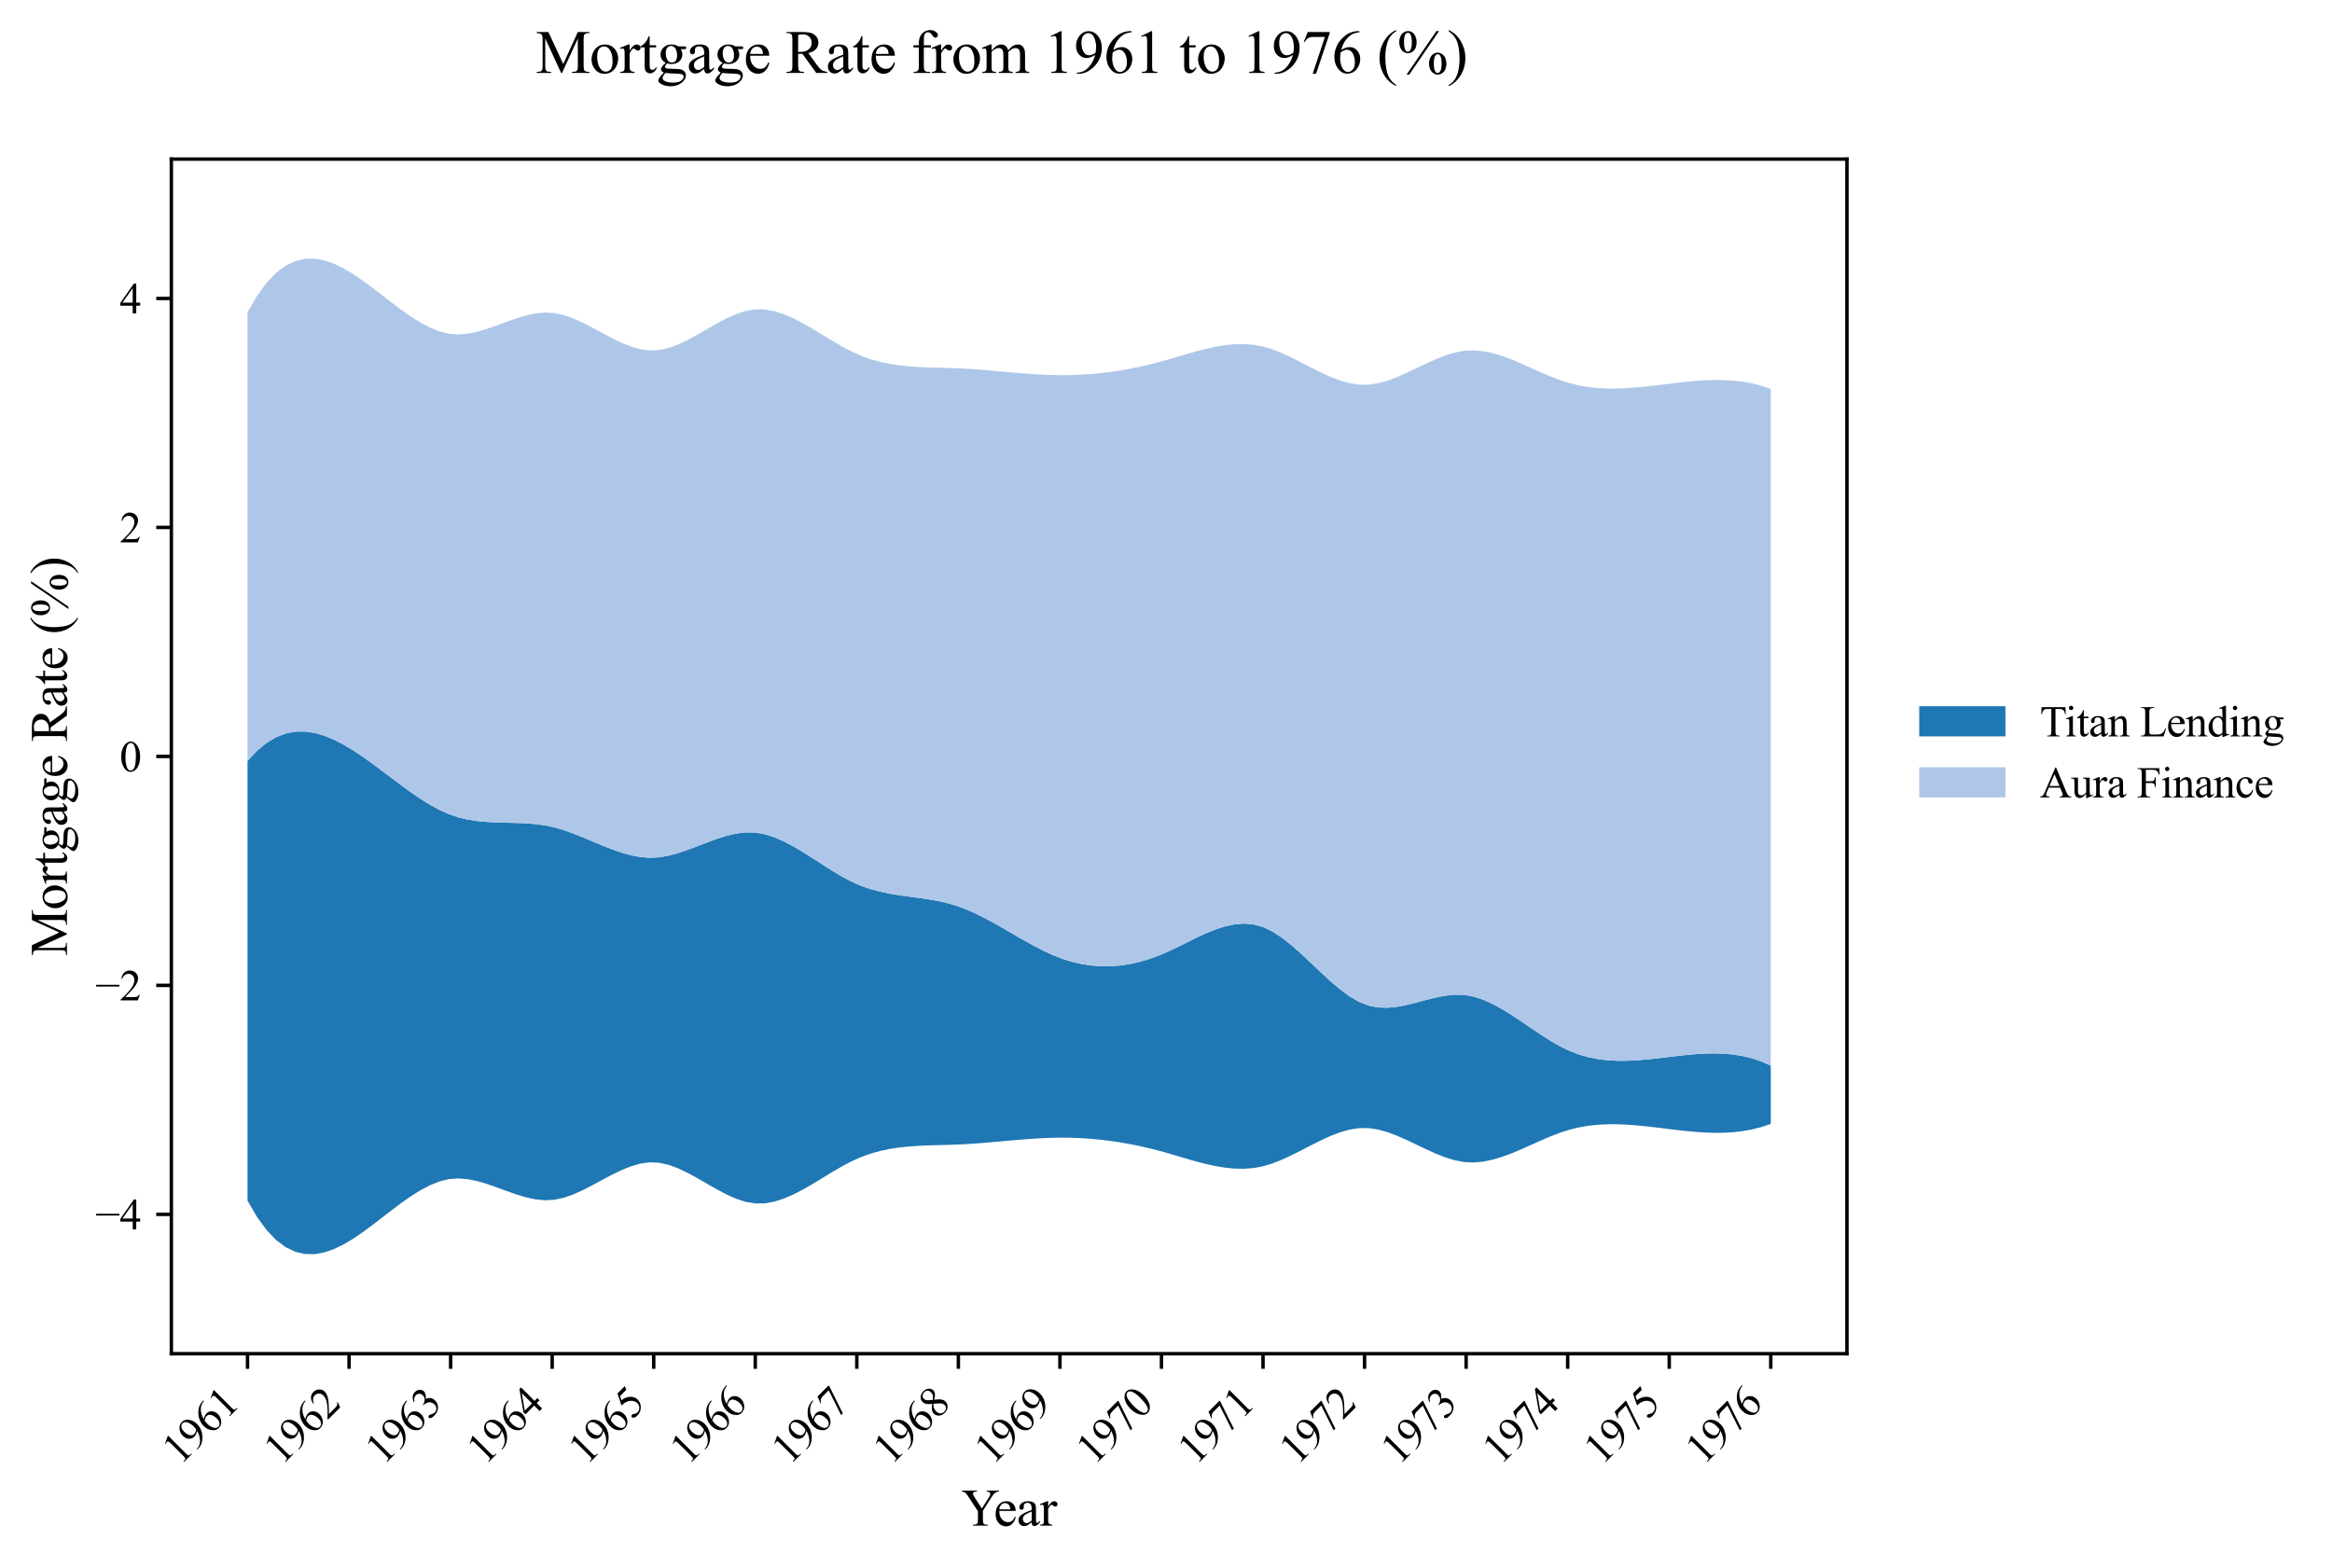 <?xml version="1.0" encoding="utf-8" standalone="no"?>
<!DOCTYPE svg PUBLIC "-//W3C//DTD SVG 1.1//EN"
  "http://www.w3.org/Graphics/SVG/1.1/DTD/svg11.dtd">
<svg xmlns:xlink="http://www.w3.org/1999/xlink" width="541.115pt" height="363.785pt" viewBox="0 0 541.115 363.785" xmlns="http://www.w3.org/2000/svg" version="1.1">
 <defs>
  <style type="text/css">*{stroke-linejoin: round; stroke-linecap: butt}</style>
 </defs>
 <g id="figure_1">
  <g id="patch_1">
   <path d="M 0 363.785 
L 541.115 363.785 
L 541.115 0 
L 0 0 
z
" style="fill: #ffffff"/>
  </g>
  <g id="axes_1">
   <g id="patch_2">
    <path d="M 39.761 314.121 
L 428.561 314.121 
L 428.561 36.921 
L 39.761 36.921 
z
" style="fill: #ffffff"/>
   </g>
   <g id="PolyCollection_1">
    <path d="M 57.434 176.584 
L 57.434 278.598 
L 59.657 282.413 
L 61.88 285.45 
L 64.103 287.768 
L 66.326 289.425 
L 68.549 290.48 
L 70.772 290.993 
L 72.995 291.021 
L 75.218 290.625 
L 77.441 289.863 
L 79.664 288.793 
L 81.886 287.476 
L 84.109 285.969 
L 86.332 284.332 
L 88.555 282.624 
L 90.778 280.903 
L 93.001 279.229 
L 95.224 277.66 
L 97.447 276.255 
L 99.67 275.073 
L 101.893 274.174 
L 104.116 273.616 
L 106.339 273.446 
L 108.562 273.627 
L 110.785 274.082 
L 113.008 274.734 
L 115.231 275.508 
L 117.454 276.326 
L 119.677 277.113 
L 121.9 277.791 
L 124.123 278.285 
L 126.346 278.518 
L 128.569 278.414 
L 130.792 277.94 
L 133.015 277.164 
L 135.238 276.166 
L 137.461 275.026 
L 139.684 273.824 
L 141.907 272.642 
L 144.13 271.559 
L 146.353 270.655 
L 148.576 270.011 
L 150.799 269.707 
L 153.022 269.817 
L 155.245 270.328 
L 157.468 271.159 
L 159.691 272.224 
L 161.914 273.442 
L 164.137 274.728 
L 166.36 275.999 
L 168.583 277.171 
L 170.806 278.161 
L 173.029 278.886 
L 175.252 279.262 
L 177.475 279.23 
L 179.698 278.825 
L 181.921 278.111 
L 184.144 277.146 
L 186.367 275.993 
L 188.59 274.712 
L 190.813 273.365 
L 193.036 272.011 
L 195.259 270.712 
L 197.482 269.53 
L 199.705 268.523 
L 201.928 267.717 
L 204.151 267.091 
L 206.374 266.619 
L 208.597 266.278 
L 210.82 266.042 
L 213.043 265.888 
L 215.266 265.791 
L 217.489 265.727 
L 219.712 265.671 
L 221.935 265.599 
L 224.158 265.489 
L 226.38 265.342 
L 228.603 265.167 
L 230.826 264.974 
L 233.049 264.775 
L 235.272 264.578 
L 237.495 264.393 
L 239.718 264.232 
L 241.941 264.103 
L 244.164 264.017 
L 246.387 263.985 
L 248.61 264.012 
L 250.833 264.1 
L 253.056 264.248 
L 255.279 264.456 
L 257.502 264.723 
L 259.725 265.049 
L 261.948 265.434 
L 264.171 265.876 
L 266.394 266.377 
L 268.617 266.935 
L 270.84 267.549 
L 273.063 268.201 
L 275.286 268.86 
L 277.509 269.494 
L 279.732 270.073 
L 281.955 270.565 
L 284.178 270.938 
L 286.401 271.163 
L 288.624 271.207 
L 290.847 271.039 
L 293.07 270.628 
L 295.293 269.958 
L 297.516 269.076 
L 299.739 268.044 
L 301.962 266.922 
L 304.185 265.773 
L 306.408 264.658 
L 308.631 263.64 
L 310.854 262.781 
L 313.077 262.141 
L 315.3 261.782 
L 317.523 261.766 
L 319.746 262.098 
L 321.969 262.715 
L 324.192 263.547 
L 326.415 264.527 
L 328.638 265.585 
L 330.861 266.653 
L 333.084 267.663 
L 335.307 268.544 
L 337.53 269.23 
L 339.753 269.652 
L 341.976 269.75 
L 344.199 269.542 
L 346.422 269.076 
L 348.645 268.405 
L 350.868 267.577 
L 353.091 266.642 
L 355.314 265.652 
L 357.537 264.655 
L 359.76 263.703 
L 361.983 262.845 
L 364.206 262.131 
L 366.429 261.592 
L 368.652 261.216 
L 370.874 260.985 
L 373.097 260.88 
L 375.32 260.883 
L 377.543 260.976 
L 379.766 261.141 
L 381.989 261.36 
L 384.212 261.614 
L 386.435 261.885 
L 388.658 262.155 
L 390.881 262.406 
L 393.104 262.619 
L 395.327 262.777 
L 397.55 262.862 
L 399.773 262.854 
L 401.996 262.736 
L 404.219 262.49 
L 406.442 262.097 
L 408.665 261.539 
L 410.888 260.799 
L 410.888 247.25 
L 410.888 247.25 
L 408.665 246.287 
L 406.442 245.553 
L 404.219 245.024 
L 401.996 244.676 
L 399.773 244.487 
L 397.55 244.433 
L 395.327 244.491 
L 393.104 244.636 
L 390.881 244.846 
L 388.658 245.097 
L 386.435 245.365 
L 384.212 245.628 
L 381.989 245.862 
L 379.766 246.042 
L 377.543 246.147 
L 375.32 246.152 
L 373.097 246.033 
L 370.874 245.769 
L 368.652 245.334 
L 366.429 244.706 
L 364.206 243.861 
L 361.983 242.782 
L 359.76 241.506 
L 357.537 240.091 
L 355.314 238.597 
L 353.091 237.081 
L 350.868 235.604 
L 348.645 234.225 
L 346.422 233.002 
L 344.199 231.994 
L 341.976 231.261 
L 339.753 230.861 
L 337.53 230.814 
L 335.307 231.049 
L 333.084 231.487 
L 330.861 232.043 
L 328.638 232.638 
L 326.415 233.19 
L 324.192 233.617 
L 321.969 233.838 
L 319.746 233.77 
L 317.523 233.333 
L 315.3 232.452 
L 313.077 231.143 
L 310.854 229.496 
L 308.631 227.603 
L 306.408 225.554 
L 304.185 223.441 
L 301.962 221.355 
L 299.739 219.387 
L 297.516 217.629 
L 295.293 216.171 
L 293.07 215.105 
L 290.847 214.496 
L 288.624 214.311 
L 286.401 214.489 
L 284.178 214.971 
L 281.955 215.698 
L 279.732 216.608 
L 277.509 217.644 
L 275.286 218.744 
L 273.063 219.85 
L 270.84 220.901 
L 268.617 221.839 
L 266.394 222.627 
L 264.171 223.262 
L 261.948 223.74 
L 259.725 224.058 
L 257.502 224.213 
L 255.279 224.202 
L 253.056 224.022 
L 250.833 223.67 
L 248.61 223.144 
L 246.387 222.44 
L 244.164 221.559 
L 241.941 220.524 
L 239.718 219.373 
L 237.495 218.139 
L 235.272 216.858 
L 233.049 215.566 
L 230.826 214.298 
L 228.603 213.089 
L 226.38 211.976 
L 224.158 210.992 
L 221.935 210.174 
L 219.712 209.536 
L 217.489 209.043 
L 215.266 208.655 
L 213.043 208.333 
L 210.82 208.035 
L 208.597 207.723 
L 206.374 207.354 
L 204.151 206.889 
L 201.928 206.289 
L 199.705 205.512 
L 197.482 204.522 
L 195.259 203.334 
L 193.036 202.005 
L 190.813 200.593 
L 188.59 199.155 
L 186.367 197.748 
L 184.144 196.429 
L 181.921 195.256 
L 179.698 194.287 
L 177.475 193.578 
L 175.252 193.188 
L 173.029 193.152 
L 170.806 193.427 
L 168.583 193.945 
L 166.36 194.643 
L 164.137 195.455 
L 161.914 196.314 
L 159.691 197.157 
L 157.468 197.916 
L 155.245 198.527 
L 153.022 198.924 
L 150.799 199.043 
L 148.576 198.867 
L 146.353 198.442 
L 144.13 197.816 
L 141.907 197.039 
L 139.684 196.161 
L 137.461 195.23 
L 135.238 194.296 
L 133.015 193.408 
L 130.792 192.615 
L 128.569 191.967 
L 126.346 191.505 
L 124.123 191.212 
L 121.9 191.043 
L 119.677 190.955 
L 117.454 190.903 
L 115.231 190.844 
L 113.008 190.734 
L 110.785 190.528 
L 108.562 190.183 
L 106.339 189.654 
L 104.116 188.899 
L 101.893 187.896 
L 99.67 186.678 
L 97.447 185.288 
L 95.224 183.763 
L 93.001 182.146 
L 90.778 180.477 
L 88.555 178.795 
L 86.332 177.141 
L 84.109 175.556 
L 81.886 174.08 
L 79.664 172.753 
L 77.441 171.616 
L 75.218 170.709 
L 72.995 170.072 
L 70.772 169.747 
L 68.549 169.773 
L 66.326 170.19 
L 64.103 171.04 
L 61.88 172.361 
L 59.657 174.196 
L 57.434 176.584 
z
" clip-path="url(#p990772f62d)" style="fill: #1f77b4"/>
   </g>
   <g id="PolyCollection_2">
    <path d="M 57.434 72.445 
L 57.434 176.584 
L 59.657 174.196 
L 61.88 172.361 
L 64.103 171.04 
L 66.326 170.19 
L 68.549 169.773 
L 70.772 169.747 
L 72.995 170.072 
L 75.218 170.709 
L 77.441 171.616 
L 79.664 172.753 
L 81.886 174.08 
L 84.109 175.556 
L 86.332 177.141 
L 88.555 178.795 
L 90.778 180.477 
L 93.001 182.146 
L 95.224 183.763 
L 97.447 185.288 
L 99.67 186.678 
L 101.893 187.896 
L 104.116 188.899 
L 106.339 189.654 
L 108.562 190.183 
L 110.785 190.528 
L 113.008 190.734 
L 115.231 190.844 
L 117.454 190.903 
L 119.677 190.955 
L 121.9 191.043 
L 124.123 191.212 
L 126.346 191.505 
L 128.569 191.967 
L 130.792 192.615 
L 133.015 193.408 
L 135.238 194.296 
L 137.461 195.23 
L 139.684 196.161 
L 141.907 197.039 
L 144.13 197.816 
L 146.353 198.442 
L 148.576 198.867 
L 150.799 199.043 
L 153.022 198.924 
L 155.245 198.527 
L 157.468 197.916 
L 159.691 197.157 
L 161.914 196.314 
L 164.137 195.455 
L 166.36 194.643 
L 168.583 193.945 
L 170.806 193.427 
L 173.029 193.152 
L 175.252 193.188 
L 177.475 193.578 
L 179.698 194.287 
L 181.921 195.256 
L 184.144 196.429 
L 186.367 197.748 
L 188.59 199.155 
L 190.813 200.593 
L 193.036 202.005 
L 195.259 203.334 
L 197.482 204.522 
L 199.705 205.512 
L 201.928 206.289 
L 204.151 206.889 
L 206.374 207.354 
L 208.597 207.723 
L 210.82 208.035 
L 213.043 208.333 
L 215.266 208.655 
L 217.489 209.043 
L 219.712 209.536 
L 221.935 210.174 
L 224.158 210.992 
L 226.38 211.976 
L 228.603 213.089 
L 230.826 214.298 
L 233.049 215.566 
L 235.272 216.858 
L 237.495 218.139 
L 239.718 219.373 
L 241.941 220.524 
L 244.164 221.559 
L 246.387 222.44 
L 248.61 223.144 
L 250.833 223.67 
L 253.056 224.022 
L 255.279 224.202 
L 257.502 224.213 
L 259.725 224.058 
L 261.948 223.74 
L 264.171 223.262 
L 266.394 222.627 
L 268.617 221.839 
L 270.84 220.901 
L 273.063 219.85 
L 275.286 218.744 
L 277.509 217.644 
L 279.732 216.608 
L 281.955 215.698 
L 284.178 214.971 
L 286.401 214.489 
L 288.624 214.311 
L 290.847 214.496 
L 293.07 215.105 
L 295.293 216.171 
L 297.516 217.629 
L 299.739 219.387 
L 301.962 221.355 
L 304.185 223.441 
L 306.408 225.554 
L 308.631 227.603 
L 310.854 229.496 
L 313.077 231.143 
L 315.3 232.452 
L 317.523 233.333 
L 319.746 233.77 
L 321.969 233.838 
L 324.192 233.617 
L 326.415 233.19 
L 328.638 232.638 
L 330.861 232.043 
L 333.084 231.487 
L 335.307 231.049 
L 337.53 230.814 
L 339.753 230.861 
L 341.976 231.261 
L 344.199 231.994 
L 346.422 233.002 
L 348.645 234.225 
L 350.868 235.604 
L 353.091 237.081 
L 355.314 238.597 
L 357.537 240.091 
L 359.76 241.506 
L 361.983 242.782 
L 364.206 243.861 
L 366.429 244.706 
L 368.652 245.334 
L 370.874 245.769 
L 373.097 246.033 
L 375.32 246.152 
L 377.543 246.147 
L 379.766 246.042 
L 381.989 245.862 
L 384.212 245.628 
L 386.435 245.365 
L 388.658 245.097 
L 390.881 244.846 
L 393.104 244.636 
L 395.327 244.491 
L 397.55 244.433 
L 399.773 244.487 
L 401.996 244.676 
L 404.219 245.024 
L 406.442 245.553 
L 408.665 246.287 
L 410.888 247.25 
L 410.888 90.244 
L 410.888 90.244 
L 408.665 89.503 
L 406.442 88.946 
L 404.219 88.553 
L 401.996 88.307 
L 399.773 88.189 
L 397.55 88.181 
L 395.327 88.265 
L 393.104 88.423 
L 390.881 88.637 
L 388.658 88.887 
L 386.435 89.158 
L 384.212 89.429 
L 381.989 89.683 
L 379.766 89.901 
L 377.543 90.066 
L 375.32 90.159 
L 373.097 90.162 
L 370.874 90.057 
L 368.652 89.826 
L 366.429 89.45 
L 364.206 88.912 
L 361.983 88.198 
L 359.76 87.34 
L 357.537 86.387 
L 355.314 85.391 
L 353.091 84.4 
L 350.868 83.466 
L 348.645 82.638 
L 346.422 81.966 
L 344.199 81.501 
L 341.976 81.292 
L 339.753 81.391 
L 337.53 81.812 
L 335.307 82.498 
L 333.084 83.38 
L 330.861 84.389 
L 328.638 85.457 
L 326.415 86.515 
L 324.192 87.495 
L 321.969 88.327 
L 319.746 88.944 
L 317.523 89.276 
L 315.3 89.26 
L 313.077 88.902 
L 310.854 88.262 
L 308.631 87.402 
L 306.408 86.384 
L 304.185 85.27 
L 301.962 84.121 
L 299.739 82.999 
L 297.516 81.966 
L 295.293 81.084 
L 293.07 80.414 
L 290.847 80.004 
L 288.624 79.836 
L 286.401 79.88 
L 284.178 80.104 
L 281.955 80.478 
L 279.732 80.97 
L 277.509 81.548 
L 275.286 82.183 
L 273.063 82.841 
L 270.84 83.493 
L 268.617 84.107 
L 266.394 84.665 
L 264.171 85.166 
L 261.948 85.609 
L 259.725 85.994 
L 257.502 86.32 
L 255.279 86.587 
L 253.056 86.795 
L 250.833 86.943 
L 248.61 87.03 
L 246.387 87.058 
L 244.164 87.025 
L 241.941 86.939 
L 239.718 86.811 
L 237.495 86.649 
L 235.272 86.465 
L 233.049 86.268 
L 230.826 86.068 
L 228.603 85.876 
L 226.38 85.701 
L 224.158 85.553 
L 221.935 85.443 
L 219.712 85.371 
L 217.489 85.315 
L 215.266 85.251 
L 213.043 85.154 
L 210.82 85 
L 208.597 84.765 
L 206.374 84.424 
L 204.151 83.952 
L 201.928 83.325 
L 199.705 82.519 
L 197.482 81.513 
L 195.259 80.33 
L 193.036 79.032 
L 190.813 77.678 
L 188.59 76.33 
L 186.367 75.049 
L 184.144 73.896 
L 181.921 72.932 
L 179.698 72.217 
L 177.475 71.813 
L 175.252 71.78 
L 173.029 72.156 
L 170.806 72.881 
L 168.583 73.872 
L 166.36 75.044 
L 164.137 76.315 
L 161.914 77.601 
L 159.691 78.818 
L 157.468 79.884 
L 155.245 80.714 
L 153.022 81.225 
L 150.799 81.336 
L 148.576 81.032 
L 146.353 80.388 
L 144.13 79.484 
L 141.907 78.401 
L 139.684 77.218 
L 137.461 76.017 
L 135.238 74.877 
L 133.015 73.879 
L 130.792 73.103 
L 128.569 72.629 
L 126.346 72.524 
L 124.123 72.757 
L 121.9 73.251 
L 119.677 73.93 
L 117.454 74.716 
L 115.231 75.535 
L 113.008 76.309 
L 110.785 76.961 
L 108.562 77.416 
L 106.339 77.596 
L 104.116 77.427 
L 101.893 76.868 
L 99.67 75.969 
L 97.447 74.788 
L 95.224 73.383 
L 93.001 71.814 
L 90.778 70.14 
L 88.555 68.419 
L 86.332 66.71 
L 84.109 65.073 
L 81.886 63.567 
L 79.664 62.249 
L 77.441 61.18 
L 75.218 60.418 
L 72.995 60.021 
L 70.772 60.05 
L 68.549 60.562 
L 66.326 61.618 
L 64.103 63.275 
L 61.88 65.592 
L 59.657 68.629 
L 57.434 72.445 
z
" clip-path="url(#p990772f62d)" style="fill: #aec7e8"/>
   </g>
   <g id="matplotlib.axis_1">
    <g id="xtick_1">
     <g id="line2d_1">
      <defs>
       <path id="m60c9113315" d="M 0 0 
L 0 3.5 
" style="stroke: #000000; stroke-width: 0.8"/>
      </defs>
      <g>
       <use xlink:href="#m60c9113315" x="57.434" y="314.121" style="stroke: #000000; stroke-width: 0.8"/>
      </g>
     </g>
     <g id="text_1">
      <!-- 1961 -->
      <g transform="translate(41.779 340.173) rotate(-45) scale(0.1 -0.1)">
       <defs>
        <path id="TimesNewRomanPSMT-31" d="M 750 3822 
L 1781 4325 
L 1884 4325 
L 1884 747 
Q 1884 391 1914 303 
Q 1944 216 2037 169 
Q 2131 122 2419 116 
L 2419 0 
L 825 0 
L 825 116 
Q 1125 122 1212 167 
Q 1300 213 1334 289 
Q 1369 366 1369 747 
L 1369 3034 
Q 1369 3497 1338 3628 
Q 1316 3728 1258 3775 
Q 1200 3822 1119 3822 
Q 1003 3822 797 3725 
L 750 3822 
z
" transform="scale(0.016)"/>
        <path id="TimesNewRomanPSMT-39" d="M 338 -88 
L 338 28 
Q 744 34 1094 217 
Q 1444 400 1770 856 
Q 2097 1313 2225 1859 
Q 1734 1544 1338 1544 
Q 891 1544 572 1889 
Q 253 2234 253 2806 
Q 253 3363 572 3797 
Q 956 4325 1575 4325 
Q 2097 4325 2469 3894 
Q 2925 3359 2925 2575 
Q 2925 1869 2578 1258 
Q 2231 647 1613 244 
Q 1109 -88 516 -88 
L 338 -88 
z
M 2275 2091 
Q 2331 2497 2331 2741 
Q 2331 3044 2228 3395 
Q 2125 3747 1936 3934 
Q 1747 4122 1506 4122 
Q 1228 4122 1018 3872 
Q 809 3622 809 3128 
Q 809 2469 1088 2097 
Q 1291 1828 1588 1828 
Q 1731 1828 1928 1897 
Q 2125 1966 2275 2091 
z
" transform="scale(0.016)"/>
        <path id="TimesNewRomanPSMT-36" d="M 2869 4325 
L 2869 4209 
Q 2456 4169 2195 4045 
Q 1934 3922 1679 3669 
Q 1425 3416 1258 3105 
Q 1091 2794 978 2366 
Q 1428 2675 1881 2675 
Q 2316 2675 2634 2325 
Q 2953 1975 2953 1425 
Q 2953 894 2631 456 
Q 2244 -75 1606 -75 
Q 1172 -75 869 213 
Q 275 772 275 1663 
Q 275 2231 503 2743 
Q 731 3256 1154 3653 
Q 1578 4050 1965 4187 
Q 2353 4325 2688 4325 
L 2869 4325 
z
M 925 2138 
Q 869 1716 869 1456 
Q 869 1156 980 804 
Q 1091 453 1309 247 
Q 1469 100 1697 100 
Q 1969 100 2183 356 
Q 2397 613 2397 1088 
Q 2397 1622 2184 2012 
Q 1972 2403 1581 2403 
Q 1463 2403 1327 2353 
Q 1191 2303 925 2138 
z
" transform="scale(0.016)"/>
       </defs>
       <use xlink:href="#TimesNewRomanPSMT-31"/>
       <use xlink:href="#TimesNewRomanPSMT-39" x="50"/>
       <use xlink:href="#TimesNewRomanPSMT-36" x="100"/>
       <use xlink:href="#TimesNewRomanPSMT-31" x="150"/>
      </g>
     </g>
    </g>
    <g id="xtick_2">
     <g id="line2d_2">
      <g>
       <use xlink:href="#m60c9113315" x="80.997" y="314.121" style="stroke: #000000; stroke-width: 0.8"/>
      </g>
     </g>
     <g id="text_2">
      <!-- 1962 -->
      <g transform="translate(65.343 340.173) rotate(-45) scale(0.1 -0.1)">
       <defs>
        <path id="TimesNewRomanPSMT-32" d="M 2934 816 
L 2638 0 
L 138 0 
L 138 116 
Q 1241 1122 1691 1759 
Q 2141 2397 2141 2925 
Q 2141 3328 1894 3587 
Q 1647 3847 1303 3847 
Q 991 3847 742 3664 
Q 494 3481 375 3128 
L 259 3128 
Q 338 3706 661 4015 
Q 984 4325 1469 4325 
Q 1984 4325 2329 3994 
Q 2675 3663 2675 3213 
Q 2675 2891 2525 2569 
Q 2294 2063 1775 1497 
Q 997 647 803 472 
L 1909 472 
Q 2247 472 2383 497 
Q 2519 522 2628 598 
Q 2738 675 2819 816 
L 2934 816 
z
" transform="scale(0.016)"/>
       </defs>
       <use xlink:href="#TimesNewRomanPSMT-31"/>
       <use xlink:href="#TimesNewRomanPSMT-39" x="50"/>
       <use xlink:href="#TimesNewRomanPSMT-36" x="100"/>
       <use xlink:href="#TimesNewRomanPSMT-32" x="150"/>
      </g>
     </g>
    </g>
    <g id="xtick_3">
     <g id="line2d_3">
      <g>
       <use xlink:href="#m60c9113315" x="104.561" y="314.121" style="stroke: #000000; stroke-width: 0.8"/>
      </g>
     </g>
     <g id="text_3">
      <!-- 1963 -->
      <g transform="translate(88.906 340.173) rotate(-45) scale(0.1 -0.1)">
       <defs>
        <path id="TimesNewRomanPSMT-33" d="M 325 3431 
Q 506 3859 782 4092 
Q 1059 4325 1472 4325 
Q 1981 4325 2253 3994 
Q 2459 3747 2459 3466 
Q 2459 3003 1878 2509 
Q 2269 2356 2469 2072 
Q 2669 1788 2669 1403 
Q 2669 853 2319 450 
Q 1863 -75 997 -75 
Q 569 -75 414 31 
Q 259 138 259 259 
Q 259 350 332 419 
Q 406 488 509 488 
Q 588 488 669 463 
Q 722 447 909 348 
Q 1097 250 1169 231 
Q 1284 197 1416 197 
Q 1734 197 1970 444 
Q 2206 691 2206 1028 
Q 2206 1275 2097 1509 
Q 2016 1684 1919 1775 
Q 1784 1900 1550 2001 
Q 1316 2103 1072 2103 
L 972 2103 
L 972 2197 
Q 1219 2228 1467 2375 
Q 1716 2522 1828 2728 
Q 1941 2934 1941 3181 
Q 1941 3503 1739 3701 
Q 1538 3900 1238 3900 
Q 753 3900 428 3381 
L 325 3431 
z
" transform="scale(0.016)"/>
       </defs>
       <use xlink:href="#TimesNewRomanPSMT-31"/>
       <use xlink:href="#TimesNewRomanPSMT-39" x="50"/>
       <use xlink:href="#TimesNewRomanPSMT-36" x="100"/>
       <use xlink:href="#TimesNewRomanPSMT-33" x="150"/>
      </g>
     </g>
    </g>
    <g id="xtick_4">
     <g id="line2d_4">
      <g>
       <use xlink:href="#m60c9113315" x="128.125" y="314.121" style="stroke: #000000; stroke-width: 0.8"/>
      </g>
     </g>
     <g id="text_4">
      <!-- 1964 -->
      <g transform="translate(112.47 340.173) rotate(-45) scale(0.1 -0.1)">
       <defs>
        <path id="TimesNewRomanPSMT-34" d="M 2978 1563 
L 2978 1119 
L 2409 1119 
L 2409 0 
L 1894 0 
L 1894 1119 
L 100 1119 
L 100 1519 
L 2066 4325 
L 2409 4325 
L 2409 1563 
L 2978 1563 
z
M 1894 1563 
L 1894 3666 
L 406 1563 
L 1894 1563 
z
" transform="scale(0.016)"/>
       </defs>
       <use xlink:href="#TimesNewRomanPSMT-31"/>
       <use xlink:href="#TimesNewRomanPSMT-39" x="50"/>
       <use xlink:href="#TimesNewRomanPSMT-36" x="100"/>
       <use xlink:href="#TimesNewRomanPSMT-34" x="150"/>
      </g>
     </g>
    </g>
    <g id="xtick_5">
     <g id="line2d_5">
      <g>
       <use xlink:href="#m60c9113315" x="151.688" y="314.121" style="stroke: #000000; stroke-width: 0.8"/>
      </g>
     </g>
     <g id="text_5">
      <!-- 1965 -->
      <g transform="translate(136.034 340.173) rotate(-45) scale(0.1 -0.1)">
       <defs>
        <path id="TimesNewRomanPSMT-35" d="M 2778 4238 
L 2534 3706 
L 1259 3706 
L 981 3138 
Q 1809 3016 2294 2522 
Q 2709 2097 2709 1522 
Q 2709 1188 2573 903 
Q 2438 619 2231 419 
Q 2025 219 1772 97 
Q 1413 -75 1034 -75 
Q 653 -75 479 54 
Q 306 184 306 341 
Q 306 428 378 495 
Q 450 563 559 563 
Q 641 563 702 538 
Q 763 513 909 409 
Q 1144 247 1384 247 
Q 1750 247 2026 523 
Q 2303 800 2303 1197 
Q 2303 1581 2056 1914 
Q 1809 2247 1375 2428 
Q 1034 2569 447 2591 
L 1259 4238 
L 2778 4238 
z
" transform="scale(0.016)"/>
       </defs>
       <use xlink:href="#TimesNewRomanPSMT-31"/>
       <use xlink:href="#TimesNewRomanPSMT-39" x="50"/>
       <use xlink:href="#TimesNewRomanPSMT-36" x="100"/>
       <use xlink:href="#TimesNewRomanPSMT-35" x="150"/>
      </g>
     </g>
    </g>
    <g id="xtick_6">
     <g id="line2d_6">
      <g>
       <use xlink:href="#m60c9113315" x="175.252" y="314.121" style="stroke: #000000; stroke-width: 0.8"/>
      </g>
     </g>
     <g id="text_6">
      <!-- 1966 -->
      <g transform="translate(159.597 340.173) rotate(-45) scale(0.1 -0.1)">
       <use xlink:href="#TimesNewRomanPSMT-31"/>
       <use xlink:href="#TimesNewRomanPSMT-39" x="50"/>
       <use xlink:href="#TimesNewRomanPSMT-36" x="100"/>
       <use xlink:href="#TimesNewRomanPSMT-36" x="150"/>
      </g>
     </g>
    </g>
    <g id="xtick_7">
     <g id="line2d_7">
      <g>
       <use xlink:href="#m60c9113315" x="198.815" y="314.121" style="stroke: #000000; stroke-width: 0.8"/>
      </g>
     </g>
     <g id="text_7">
      <!-- 1967 -->
      <g transform="translate(183.161 340.173) rotate(-45) scale(0.1 -0.1)">
       <defs>
        <path id="TimesNewRomanPSMT-37" d="M 644 4238 
L 2916 4238 
L 2916 4119 
L 1503 -88 
L 1153 -88 
L 2419 3728 
L 1253 3728 
Q 900 3728 750 3644 
Q 488 3500 328 3200 
L 238 3234 
L 644 4238 
z
" transform="scale(0.016)"/>
       </defs>
       <use xlink:href="#TimesNewRomanPSMT-31"/>
       <use xlink:href="#TimesNewRomanPSMT-39" x="50"/>
       <use xlink:href="#TimesNewRomanPSMT-36" x="100"/>
       <use xlink:href="#TimesNewRomanPSMT-37" x="150"/>
      </g>
     </g>
    </g>
    <g id="xtick_8">
     <g id="line2d_8">
      <g>
       <use xlink:href="#m60c9113315" x="222.379" y="314.121" style="stroke: #000000; stroke-width: 0.8"/>
      </g>
     </g>
     <g id="text_8">
      <!-- 1968 -->
      <g transform="translate(206.724 340.173) rotate(-45) scale(0.1 -0.1)">
       <defs>
        <path id="TimesNewRomanPSMT-38" d="M 1228 2134 
Q 725 2547 579 2797 
Q 434 3047 434 3316 
Q 434 3728 753 4026 
Q 1072 4325 1600 4325 
Q 2113 4325 2425 4047 
Q 2738 3769 2738 3413 
Q 2738 3175 2569 2928 
Q 2400 2681 1866 2347 
Q 2416 1922 2594 1678 
Q 2831 1359 2831 1006 
Q 2831 559 2490 242 
Q 2150 -75 1597 -75 
Q 994 -75 656 303 
Q 388 606 388 966 
Q 388 1247 577 1523 
Q 766 1800 1228 2134 
z
M 1719 2469 
Q 2094 2806 2194 3001 
Q 2294 3197 2294 3444 
Q 2294 3772 2109 3958 
Q 1925 4144 1606 4144 
Q 1288 4144 1088 3959 
Q 888 3775 888 3528 
Q 888 3366 970 3203 
Q 1053 3041 1206 2894 
L 1719 2469 
z
M 1375 2016 
Q 1116 1797 991 1539 
Q 866 1281 866 981 
Q 866 578 1086 336 
Q 1306 94 1647 94 
Q 1984 94 2187 284 
Q 2391 475 2391 747 
Q 2391 972 2272 1150 
Q 2050 1481 1375 2016 
z
" transform="scale(0.016)"/>
       </defs>
       <use xlink:href="#TimesNewRomanPSMT-31"/>
       <use xlink:href="#TimesNewRomanPSMT-39" x="50"/>
       <use xlink:href="#TimesNewRomanPSMT-36" x="100"/>
       <use xlink:href="#TimesNewRomanPSMT-38" x="150"/>
      </g>
     </g>
    </g>
    <g id="xtick_9">
     <g id="line2d_9">
      <g>
       <use xlink:href="#m60c9113315" x="245.943" y="314.121" style="stroke: #000000; stroke-width: 0.8"/>
      </g>
     </g>
     <g id="text_9">
      <!-- 1969 -->
      <g transform="translate(230.288 340.173) rotate(-45) scale(0.1 -0.1)">
       <use xlink:href="#TimesNewRomanPSMT-31"/>
       <use xlink:href="#TimesNewRomanPSMT-39" x="50"/>
       <use xlink:href="#TimesNewRomanPSMT-36" x="100"/>
       <use xlink:href="#TimesNewRomanPSMT-39" x="150"/>
      </g>
     </g>
    </g>
    <g id="xtick_10">
     <g id="line2d_10">
      <g>
       <use xlink:href="#m60c9113315" x="269.506" y="314.121" style="stroke: #000000; stroke-width: 0.8"/>
      </g>
     </g>
     <g id="text_10">
      <!-- 1970 -->
      <g transform="translate(253.852 340.173) rotate(-45) scale(0.1 -0.1)">
       <defs>
        <path id="TimesNewRomanPSMT-30" d="M 231 2094 
Q 231 2819 450 3342 
Q 669 3866 1031 4122 
Q 1313 4325 1613 4325 
Q 2100 4325 2488 3828 
Q 2972 3213 2972 2159 
Q 2972 1422 2759 906 
Q 2547 391 2217 158 
Q 1888 -75 1581 -75 
Q 975 -75 572 641 
Q 231 1244 231 2094 
z
M 844 2016 
Q 844 1141 1059 588 
Q 1238 122 1591 122 
Q 1759 122 1940 273 
Q 2122 425 2216 781 
Q 2359 1319 2359 2297 
Q 2359 3022 2209 3506 
Q 2097 3866 1919 4016 
Q 1791 4119 1609 4119 
Q 1397 4119 1231 3928 
Q 1006 3669 925 3112 
Q 844 2556 844 2016 
z
" transform="scale(0.016)"/>
       </defs>
       <use xlink:href="#TimesNewRomanPSMT-31"/>
       <use xlink:href="#TimesNewRomanPSMT-39" x="50"/>
       <use xlink:href="#TimesNewRomanPSMT-37" x="100"/>
       <use xlink:href="#TimesNewRomanPSMT-30" x="150"/>
      </g>
     </g>
    </g>
    <g id="xtick_11">
     <g id="line2d_11">
      <g>
       <use xlink:href="#m60c9113315" x="293.07" y="314.121" style="stroke: #000000; stroke-width: 0.8"/>
      </g>
     </g>
     <g id="text_11">
      <!-- 1971 -->
      <g transform="translate(277.415 340.173) rotate(-45) scale(0.1 -0.1)">
       <use xlink:href="#TimesNewRomanPSMT-31"/>
       <use xlink:href="#TimesNewRomanPSMT-39" x="50"/>
       <use xlink:href="#TimesNewRomanPSMT-37" x="100"/>
       <use xlink:href="#TimesNewRomanPSMT-31" x="150"/>
      </g>
     </g>
    </g>
    <g id="xtick_12">
     <g id="line2d_12">
      <g>
       <use xlink:href="#m60c9113315" x="316.634" y="314.121" style="stroke: #000000; stroke-width: 0.8"/>
      </g>
     </g>
     <g id="text_12">
      <!-- 1972 -->
      <g transform="translate(300.979 340.173) rotate(-45) scale(0.1 -0.1)">
       <use xlink:href="#TimesNewRomanPSMT-31"/>
       <use xlink:href="#TimesNewRomanPSMT-39" x="50"/>
       <use xlink:href="#TimesNewRomanPSMT-37" x="100"/>
       <use xlink:href="#TimesNewRomanPSMT-32" x="150"/>
      </g>
     </g>
    </g>
    <g id="xtick_13">
     <g id="line2d_13">
      <g>
       <use xlink:href="#m60c9113315" x="340.197" y="314.121" style="stroke: #000000; stroke-width: 0.8"/>
      </g>
     </g>
     <g id="text_13">
      <!-- 1973 -->
      <g transform="translate(324.543 340.173) rotate(-45) scale(0.1 -0.1)">
       <use xlink:href="#TimesNewRomanPSMT-31"/>
       <use xlink:href="#TimesNewRomanPSMT-39" x="50"/>
       <use xlink:href="#TimesNewRomanPSMT-37" x="100"/>
       <use xlink:href="#TimesNewRomanPSMT-33" x="150"/>
      </g>
     </g>
    </g>
    <g id="xtick_14">
     <g id="line2d_14">
      <g>
       <use xlink:href="#m60c9113315" x="363.761" y="314.121" style="stroke: #000000; stroke-width: 0.8"/>
      </g>
     </g>
     <g id="text_14">
      <!-- 1974 -->
      <g transform="translate(348.106 340.173) rotate(-45) scale(0.1 -0.1)">
       <use xlink:href="#TimesNewRomanPSMT-31"/>
       <use xlink:href="#TimesNewRomanPSMT-39" x="50"/>
       <use xlink:href="#TimesNewRomanPSMT-37" x="100"/>
       <use xlink:href="#TimesNewRomanPSMT-34" x="150"/>
      </g>
     </g>
    </g>
    <g id="xtick_15">
     <g id="line2d_15">
      <g>
       <use xlink:href="#m60c9113315" x="387.325" y="314.121" style="stroke: #000000; stroke-width: 0.8"/>
      </g>
     </g>
     <g id="text_15">
      <!-- 1975 -->
      <g transform="translate(371.67 340.173) rotate(-45) scale(0.1 -0.1)">
       <use xlink:href="#TimesNewRomanPSMT-31"/>
       <use xlink:href="#TimesNewRomanPSMT-39" x="50"/>
       <use xlink:href="#TimesNewRomanPSMT-37" x="100"/>
       <use xlink:href="#TimesNewRomanPSMT-35" x="150"/>
      </g>
     </g>
    </g>
    <g id="xtick_16">
     <g id="line2d_16">
      <g>
       <use xlink:href="#m60c9113315" x="410.888" y="314.121" style="stroke: #000000; stroke-width: 0.8"/>
      </g>
     </g>
     <g id="text_16">
      <!-- 1976 -->
      <g transform="translate(395.234 340.173) rotate(-45) scale(0.1 -0.1)">
       <use xlink:href="#TimesNewRomanPSMT-31"/>
       <use xlink:href="#TimesNewRomanPSMT-39" x="50"/>
       <use xlink:href="#TimesNewRomanPSMT-37" x="100"/>
       <use xlink:href="#TimesNewRomanPSMT-36" x="150"/>
      </g>
     </g>
    </g>
    <g id="text_17">
     <!-- Year -->
     <g transform="translate(223.103 354.018) scale(0.12 -0.12)">
      <defs>
       <path id="TimesNewRomanPSMT-59" d="M 3050 4238 
L 4528 4238 
L 4528 4122 
L 4447 4122 
Q 4366 4122 4209 4050 
Q 4053 3978 3925 3843 
Q 3797 3709 3609 3406 
L 2588 1797 
L 2588 734 
Q 2588 344 2675 247 
Q 2794 116 3050 116 
L 3188 116 
L 3188 0 
L 1388 0 
L 1388 116 
L 1538 116 
Q 1806 116 1919 278 
Q 1988 378 1988 734 
L 1988 1738 
L 825 3513 
Q 619 3825 545 3903 
Q 472 3981 241 4091 
Q 178 4122 59 4122 
L 59 4238 
L 1872 4238 
L 1872 4122 
L 1778 4122 
Q 1631 4122 1507 4053 
Q 1384 3984 1384 3847 
Q 1384 3734 1575 3441 
L 2459 2075 
L 3291 3381 
Q 3478 3675 3478 3819 
Q 3478 3906 3433 3975 
Q 3388 4044 3303 4083 
Q 3219 4122 3050 4122 
L 3050 4238 
z
" transform="scale(0.016)"/>
       <path id="TimesNewRomanPSMT-65" d="M 681 1784 
Q 678 1147 991 784 
Q 1303 422 1725 422 
Q 2006 422 2214 576 
Q 2422 731 2563 1106 
L 2659 1044 
Q 2594 616 2278 264 
Q 1963 -88 1488 -88 
Q 972 -88 605 314 
Q 238 716 238 1394 
Q 238 2128 614 2539 
Q 991 2950 1559 2950 
Q 2041 2950 2350 2633 
Q 2659 2316 2659 1784 
L 681 1784 
z
M 681 1966 
L 2006 1966 
Q 1991 2241 1941 2353 
Q 1863 2528 1708 2628 
Q 1553 2728 1384 2728 
Q 1125 2728 920 2526 
Q 716 2325 681 1966 
z
" transform="scale(0.016)"/>
       <path id="TimesNewRomanPSMT-61" d="M 1822 413 
Q 1381 72 1269 19 
Q 1100 -59 909 -59 
Q 613 -59 420 144 
Q 228 347 228 678 
Q 228 888 322 1041 
Q 450 1253 767 1440 
Q 1084 1628 1822 1897 
L 1822 2009 
Q 1822 2438 1686 2597 
Q 1550 2756 1291 2756 
Q 1094 2756 978 2650 
Q 859 2544 859 2406 
L 866 2225 
Q 866 2081 792 2003 
Q 719 1925 600 1925 
Q 484 1925 411 2006 
Q 338 2088 338 2228 
Q 338 2497 613 2722 
Q 888 2947 1384 2947 
Q 1766 2947 2009 2819 
Q 2194 2722 2281 2516 
Q 2338 2381 2338 1966 
L 2338 994 
Q 2338 584 2353 492 
Q 2369 400 2405 369 
Q 2441 338 2488 338 
Q 2538 338 2575 359 
Q 2641 400 2828 588 
L 2828 413 
Q 2478 -56 2159 -56 
Q 2006 -56 1915 50 
Q 1825 156 1822 413 
z
M 1822 616 
L 1822 1706 
Q 1350 1519 1213 1441 
Q 966 1303 859 1153 
Q 753 1003 753 825 
Q 753 600 887 451 
Q 1022 303 1197 303 
Q 1434 303 1822 616 
z
" transform="scale(0.016)"/>
       <path id="TimesNewRomanPSMT-72" d="M 1038 2947 
L 1038 2303 
Q 1397 2947 1775 2947 
Q 1947 2947 2059 2842 
Q 2172 2738 2172 2600 
Q 2172 2478 2090 2393 
Q 2009 2309 1897 2309 
Q 1788 2309 1652 2417 
Q 1516 2525 1450 2525 
Q 1394 2525 1328 2463 
Q 1188 2334 1038 2041 
L 1038 669 
Q 1038 431 1097 309 
Q 1138 225 1241 169 
Q 1344 113 1538 113 
L 1538 0 
L 72 0 
L 72 113 
Q 291 113 397 181 
Q 475 231 506 341 
Q 522 394 522 644 
L 522 1753 
Q 522 2253 501 2348 
Q 481 2444 426 2487 
Q 372 2531 291 2531 
Q 194 2531 72 2484 
L 41 2597 
L 906 2947 
L 1038 2947 
z
" transform="scale(0.016)"/>
      </defs>
      <use xlink:href="#TimesNewRomanPSMT-59"/>
      <use xlink:href="#TimesNewRomanPSMT-65" x="62.217"/>
      <use xlink:href="#TimesNewRomanPSMT-61" x="106.602"/>
      <use xlink:href="#TimesNewRomanPSMT-72" x="150.986"/>
     </g>
    </g>
   </g>
   <g id="matplotlib.axis_2">
    <g id="ytick_1">
     <g id="line2d_17">
      <defs>
       <path id="m20c730f42c" d="M 0 0 
L -3.5 0 
" style="stroke: #000000; stroke-width: 0.8"/>
      </defs>
      <g>
       <use xlink:href="#m20c730f42c" x="39.761" y="281.786" style="stroke: #000000; stroke-width: 0.8"/>
      </g>
     </g>
     <g id="text_18">
      <!-- −4 -->
      <g transform="translate(22.122 285.258) scale(0.1 -0.1)">
       <defs>
        <path id="TimesNewRomanPSMT-2212" d="M 3484 2000 
L 116 2000 
L 116 2256 
L 3484 2256 
L 3484 2000 
z
" transform="scale(0.016)"/>
       </defs>
       <use xlink:href="#TimesNewRomanPSMT-2212"/>
       <use xlink:href="#TimesNewRomanPSMT-34" x="56.396"/>
      </g>
     </g>
    </g>
    <g id="ytick_2">
     <g id="line2d_18">
      <g>
       <use xlink:href="#m20c730f42c" x="39.761" y="228.654" style="stroke: #000000; stroke-width: 0.8"/>
      </g>
     </g>
     <g id="text_19">
      <!-- −2 -->
      <g transform="translate(22.122 232.125) scale(0.1 -0.1)">
       <use xlink:href="#TimesNewRomanPSMT-2212"/>
       <use xlink:href="#TimesNewRomanPSMT-32" x="56.396"/>
      </g>
     </g>
    </g>
    <g id="ytick_3">
     <g id="line2d_19">
      <g>
       <use xlink:href="#m20c730f42c" x="39.761" y="175.521" style="stroke: #000000; stroke-width: 0.8"/>
      </g>
     </g>
     <g id="text_20">
      <!-- 0 -->
      <g transform="translate(27.761 178.993) scale(0.1 -0.1)">
       <use xlink:href="#TimesNewRomanPSMT-30"/>
      </g>
     </g>
    </g>
    <g id="ytick_4">
     <g id="line2d_20">
      <g>
       <use xlink:href="#m20c730f42c" x="39.761" y="122.389" style="stroke: #000000; stroke-width: 0.8"/>
      </g>
     </g>
     <g id="text_21">
      <!-- 2 -->
      <g transform="translate(27.761 125.861) scale(0.1 -0.1)">
       <use xlink:href="#TimesNewRomanPSMT-32"/>
      </g>
     </g>
    </g>
    <g id="ytick_5">
     <g id="line2d_21">
      <g>
       <use xlink:href="#m20c730f42c" x="39.761" y="69.257" style="stroke: #000000; stroke-width: 0.8"/>
      </g>
     </g>
     <g id="text_22">
      <!-- 4 -->
      <g transform="translate(27.761 72.729) scale(0.1 -0.1)">
       <use xlink:href="#TimesNewRomanPSMT-34"/>
      </g>
     </g>
    </g>
    <g id="text_23">
     <!-- Mortgage Rate (%) -->
     <g transform="translate(15.533 221.838) rotate(-90) scale(0.12 -0.12)">
      <defs>
       <path id="TimesNewRomanPSMT-4d" d="M 2619 0 
L 981 3566 
L 981 734 
Q 981 344 1066 247 
Q 1181 116 1431 116 
L 1581 116 
L 1581 0 
L 106 0 
L 106 116 
L 256 116 
Q 525 116 638 278 
Q 706 378 706 734 
L 706 3503 
Q 706 3784 644 3909 
Q 600 4000 483 4061 
Q 366 4122 106 4122 
L 106 4238 
L 1306 4238 
L 2844 922 
L 4356 4238 
L 5556 4238 
L 5556 4122 
L 5409 4122 
Q 5138 4122 5025 3959 
Q 4956 3859 4956 3503 
L 4956 734 
Q 4956 344 5044 247 
Q 5159 116 5409 116 
L 5556 116 
L 5556 0 
L 3756 0 
L 3756 116 
L 3906 116 
Q 4178 116 4288 278 
Q 4356 378 4356 734 
L 4356 3566 
L 2722 0 
L 2619 0 
z
" transform="scale(0.016)"/>
       <path id="TimesNewRomanPSMT-6f" d="M 1600 2947 
Q 2250 2947 2644 2453 
Q 2978 2031 2978 1484 
Q 2978 1100 2793 706 
Q 2609 313 2286 112 
Q 1963 -88 1566 -88 
Q 919 -88 538 428 
Q 216 863 216 1403 
Q 216 1797 411 2186 
Q 606 2575 925 2761 
Q 1244 2947 1600 2947 
z
M 1503 2744 
Q 1338 2744 1170 2645 
Q 1003 2547 900 2300 
Q 797 2053 797 1666 
Q 797 1041 1045 587 
Q 1294 134 1700 134 
Q 2003 134 2200 384 
Q 2397 634 2397 1244 
Q 2397 2006 2069 2444 
Q 1847 2744 1503 2744 
z
" transform="scale(0.016)"/>
       <path id="TimesNewRomanPSMT-74" d="M 1031 3803 
L 1031 2863 
L 1700 2863 
L 1700 2644 
L 1031 2644 
L 1031 788 
Q 1031 509 1111 412 
Q 1191 316 1316 316 
Q 1419 316 1516 380 
Q 1613 444 1666 569 
L 1788 569 
Q 1678 263 1478 108 
Q 1278 -47 1066 -47 
Q 922 -47 784 33 
Q 647 113 581 261 
Q 516 409 516 719 
L 516 2644 
L 63 2644 
L 63 2747 
Q 234 2816 414 2980 
Q 594 3144 734 3369 
Q 806 3488 934 3803 
L 1031 3803 
z
" transform="scale(0.016)"/>
       <path id="TimesNewRomanPSMT-67" d="M 966 1044 
Q 703 1172 562 1401 
Q 422 1631 422 1909 
Q 422 2334 742 2640 
Q 1063 2947 1563 2947 
Q 1972 2947 2272 2747 
L 2878 2747 
Q 3013 2747 3034 2739 
Q 3056 2731 3066 2713 
Q 3084 2684 3084 2613 
Q 3084 2531 3069 2500 
Q 3059 2484 3036 2475 
Q 3013 2466 2878 2466 
L 2506 2466 
Q 2681 2241 2681 1891 
Q 2681 1491 2375 1206 
Q 2069 922 1553 922 
Q 1341 922 1119 984 
Q 981 866 932 777 
Q 884 688 884 625 
Q 884 572 936 522 
Q 988 472 1138 450 
Q 1225 438 1575 428 
Q 2219 413 2409 384 
Q 2700 344 2873 169 
Q 3047 -6 3047 -263 
Q 3047 -616 2716 -925 
Q 2228 -1381 1444 -1381 
Q 841 -1381 425 -1109 
Q 191 -953 191 -784 
Q 191 -709 225 -634 
Q 278 -519 444 -313 
Q 466 -284 763 25 
Q 600 122 533 198 
Q 466 275 466 372 
Q 466 481 555 628 
Q 644 775 966 1044 
z
M 1509 2797 
Q 1278 2797 1122 2612 
Q 966 2428 966 2047 
Q 966 1553 1178 1281 
Q 1341 1075 1591 1075 
Q 1828 1075 1981 1253 
Q 2134 1431 2134 1813 
Q 2134 2309 1919 2591 
Q 1759 2797 1509 2797 
z
M 934 0 
Q 788 -159 713 -296 
Q 638 -434 638 -550 
Q 638 -700 819 -813 
Q 1131 -1006 1722 -1006 
Q 2284 -1006 2551 -807 
Q 2819 -609 2819 -384 
Q 2819 -222 2659 -153 
Q 2497 -84 2016 -72 
Q 1313 -53 934 0 
z
" transform="scale(0.016)"/>
       <path id="TimesNewRomanPSMT-20" transform="scale(0.016)"/>
       <path id="TimesNewRomanPSMT-52" d="M 4325 0 
L 3194 0 
L 1759 1981 
Q 1600 1975 1500 1975 
Q 1459 1975 1412 1976 
Q 1366 1978 1316 1981 
L 1316 750 
Q 1316 350 1403 253 
Q 1522 116 1759 116 
L 1925 116 
L 1925 0 
L 109 0 
L 109 116 
L 269 116 
Q 538 116 653 291 
Q 719 388 719 750 
L 719 3488 
Q 719 3888 631 3984 
Q 509 4122 269 4122 
L 109 4122 
L 109 4238 
L 1653 4238 
Q 2328 4238 2648 4139 
Q 2969 4041 3192 3777 
Q 3416 3513 3416 3147 
Q 3416 2756 3161 2468 
Q 2906 2181 2372 2063 
L 3247 847 
Q 3547 428 3762 290 
Q 3978 153 4325 116 
L 4325 0 
z
M 1316 2178 
Q 1375 2178 1419 2176 
Q 1463 2175 1491 2175 
Q 2097 2175 2405 2437 
Q 2713 2700 2713 3106 
Q 2713 3503 2464 3751 
Q 2216 4000 1806 4000 
Q 1625 4000 1316 3941 
L 1316 2178 
z
" transform="scale(0.016)"/>
       <path id="TimesNewRomanPSMT-28" d="M 1988 -1253 
L 1988 -1369 
Q 1516 -1131 1200 -813 
Q 750 -359 506 256 
Q 263 872 263 1534 
Q 263 2503 741 3301 
Q 1219 4100 1988 4444 
L 1988 4313 
Q 1603 4100 1356 3731 
Q 1109 3363 987 2797 
Q 866 2231 866 1616 
Q 866 947 969 400 
Q 1050 -31 1165 -292 
Q 1281 -553 1476 -793 
Q 1672 -1034 1988 -1253 
z
" transform="scale(0.016)"/>
       <path id="TimesNewRomanPSMT-25" d="M 4350 4334 
L 1263 -175 
L 984 -175 
L 4072 4334 
L 4350 4334 
z
M 1138 4334 
Q 1559 4334 1792 3984 
Q 2025 3634 2025 3181 
Q 2025 2638 1762 2341 
Q 1500 2044 1131 2044 
Q 884 2044 678 2180 
Q 472 2316 348 2584 
Q 225 2853 225 3181 
Q 225 3509 350 3786 
Q 475 4063 692 4198 
Q 909 4334 1138 4334 
z
M 1128 4159 
Q 969 4159 845 3971 
Q 722 3784 722 3184 
Q 722 2750 791 2522 
Q 844 2350 956 2256 
Q 1022 2200 1119 2200 
Q 1269 2200 1375 2363 
Q 1531 2603 1531 3166 
Q 1531 3759 1378 4000 
Q 1278 4159 1128 4159 
z
M 4206 2103 
Q 4428 2103 4648 1962 
Q 4869 1822 4989 1553 
Q 5109 1284 5109 963 
Q 5109 409 4843 117 
Q 4578 -175 4216 -175 
Q 3988 -175 3773 -34 
Q 3559 106 3436 367 
Q 3313 628 3313 963 
Q 3313 1291 3436 1562 
Q 3559 1834 3773 1968 
Q 3988 2103 4206 2103 
z
M 4209 1938 
Q 4059 1938 3950 1769 
Q 3809 1550 3809 941 
Q 3809 381 3953 159 
Q 4059 0 4209 0 
Q 4353 0 4466 172 
Q 4616 400 4616 956 
Q 4616 1544 4466 1778 
Q 4363 1938 4209 1938 
z
" transform="scale(0.016)"/>
       <path id="TimesNewRomanPSMT-29" d="M 144 4313 
L 144 4444 
Q 619 4209 934 3891 
Q 1381 3434 1625 2820 
Q 1869 2206 1869 1541 
Q 1869 572 1392 -226 
Q 916 -1025 144 -1369 
L 144 -1253 
Q 528 -1038 776 -670 
Q 1025 -303 1145 264 
Q 1266 831 1266 1447 
Q 1266 2113 1163 2663 
Q 1084 3094 967 3353 
Q 850 3613 656 3853 
Q 463 4094 144 4313 
z
" transform="scale(0.016)"/>
      </defs>
      <use xlink:href="#TimesNewRomanPSMT-4d"/>
      <use xlink:href="#TimesNewRomanPSMT-6f" x="88.916"/>
      <use xlink:href="#TimesNewRomanPSMT-72" x="138.916"/>
      <use xlink:href="#TimesNewRomanPSMT-74" x="172.217"/>
      <use xlink:href="#TimesNewRomanPSMT-67" x="200"/>
      <use xlink:href="#TimesNewRomanPSMT-61" x="250"/>
      <use xlink:href="#TimesNewRomanPSMT-67" x="294.385"/>
      <use xlink:href="#TimesNewRomanPSMT-65" x="344.385"/>
      <use xlink:href="#TimesNewRomanPSMT-20" x="388.77"/>
      <use xlink:href="#TimesNewRomanPSMT-52" x="413.77"/>
      <use xlink:href="#TimesNewRomanPSMT-61" x="480.469"/>
      <use xlink:href="#TimesNewRomanPSMT-74" x="524.854"/>
      <use xlink:href="#TimesNewRomanPSMT-65" x="552.637"/>
      <use xlink:href="#TimesNewRomanPSMT-20" x="597.021"/>
      <use xlink:href="#TimesNewRomanPSMT-28" x="622.021"/>
      <use xlink:href="#TimesNewRomanPSMT-25" x="655.322"/>
      <use xlink:href="#TimesNewRomanPSMT-29" x="738.623"/>
     </g>
    </g>
   </g>
   <g id="patch_3">
    <path d="M 39.761 314.121 
L 39.761 36.921 
" style="fill: none; stroke: #000000; stroke-width: 0.8; stroke-linejoin: miter; stroke-linecap: square"/>
   </g>
   <g id="patch_4">
    <path d="M 428.561 314.121 
L 428.561 36.921 
" style="fill: none; stroke: #000000; stroke-width: 0.8; stroke-linejoin: miter; stroke-linecap: square"/>
   </g>
   <g id="patch_5">
    <path d="M 39.761 314.121 
L 428.561 314.121 
" style="fill: none; stroke: #000000; stroke-width: 0.8; stroke-linejoin: miter; stroke-linecap: square"/>
   </g>
   <g id="patch_6">
    <path d="M 39.761 36.921 
L 428.561 36.921 
" style="fill: none; stroke: #000000; stroke-width: 0.8; stroke-linejoin: miter; stroke-linecap: square"/>
   </g>
   <g id="text_24">
    <!-- Mortgage Rate from 1961 to 1976 (%)  -->
    <g transform="translate(124.324 16.921) scale(0.14 -0.14)">
     <defs>
      <path id="TimesNewRomanPSMT-66" d="M 1319 2638 
L 1319 756 
Q 1319 356 1406 250 
Q 1522 113 1716 113 
L 1975 113 
L 1975 0 
L 266 0 
L 266 113 
L 394 113 
Q 519 113 622 175 
Q 725 238 764 344 
Q 803 450 803 756 
L 803 2638 
L 247 2638 
L 247 2863 
L 803 2863 
L 803 3050 
Q 803 3478 940 3775 
Q 1078 4072 1361 4255 
Q 1644 4438 1997 4438 
Q 2325 4438 2600 4225 
Q 2781 4084 2781 3909 
Q 2781 3816 2700 3733 
Q 2619 3650 2525 3650 
Q 2453 3650 2373 3701 
Q 2294 3753 2178 3923 
Q 2063 4094 1966 4153 
Q 1869 4213 1750 4213 
Q 1606 4213 1506 4136 
Q 1406 4059 1362 3898 
Q 1319 3738 1319 3069 
L 1319 2863 
L 2056 2863 
L 2056 2638 
L 1319 2638 
z
" transform="scale(0.016)"/>
      <path id="TimesNewRomanPSMT-6d" d="M 1050 2338 
Q 1363 2650 1419 2697 
Q 1559 2816 1721 2881 
Q 1884 2947 2044 2947 
Q 2313 2947 2506 2790 
Q 2700 2634 2766 2338 
Q 3088 2713 3309 2830 
Q 3531 2947 3766 2947 
Q 3994 2947 4170 2830 
Q 4347 2713 4450 2447 
Q 4519 2266 4519 1878 
L 4519 647 
Q 4519 378 4559 278 
Q 4591 209 4675 161 
Q 4759 113 4950 113 
L 4950 0 
L 3538 0 
L 3538 113 
L 3597 113 
Q 3781 113 3884 184 
Q 3956 234 3988 344 
Q 4000 397 4000 647 
L 4000 1878 
Q 4000 2228 3916 2372 
Q 3794 2572 3525 2572 
Q 3359 2572 3192 2489 
Q 3025 2406 2788 2181 
L 2781 2147 
L 2788 2013 
L 2788 647 
Q 2788 353 2820 281 
Q 2853 209 2943 161 
Q 3034 113 3253 113 
L 3253 0 
L 1806 0 
L 1806 113 
Q 2044 113 2133 169 
Q 2222 225 2256 338 
Q 2272 391 2272 647 
L 2272 1878 
Q 2272 2228 2169 2381 
Q 2031 2581 1784 2581 
Q 1616 2581 1450 2491 
Q 1191 2353 1050 2181 
L 1050 647 
Q 1050 366 1089 281 
Q 1128 197 1204 155 
Q 1281 113 1516 113 
L 1516 0 
L 100 0 
L 100 113 
Q 297 113 375 155 
Q 453 197 493 289 
Q 534 381 534 647 
L 534 1741 
Q 534 2213 506 2350 
Q 484 2453 437 2492 
Q 391 2531 309 2531 
Q 222 2531 100 2484 
L 53 2597 
L 916 2947 
L 1050 2947 
L 1050 2338 
z
" transform="scale(0.016)"/>
     </defs>
     <use xlink:href="#TimesNewRomanPSMT-4d"/>
     <use xlink:href="#TimesNewRomanPSMT-6f" x="88.916"/>
     <use xlink:href="#TimesNewRomanPSMT-72" x="138.916"/>
     <use xlink:href="#TimesNewRomanPSMT-74" x="172.217"/>
     <use xlink:href="#TimesNewRomanPSMT-67" x="200"/>
     <use xlink:href="#TimesNewRomanPSMT-61" x="250"/>
     <use xlink:href="#TimesNewRomanPSMT-67" x="294.385"/>
     <use xlink:href="#TimesNewRomanPSMT-65" x="344.385"/>
     <use xlink:href="#TimesNewRomanPSMT-20" x="388.77"/>
     <use xlink:href="#TimesNewRomanPSMT-52" x="413.77"/>
     <use xlink:href="#TimesNewRomanPSMT-61" x="480.469"/>
     <use xlink:href="#TimesNewRomanPSMT-74" x="524.854"/>
     <use xlink:href="#TimesNewRomanPSMT-65" x="552.637"/>
     <use xlink:href="#TimesNewRomanPSMT-20" x="597.021"/>
     <use xlink:href="#TimesNewRomanPSMT-66" x="622.021"/>
     <use xlink:href="#TimesNewRomanPSMT-72" x="655.322"/>
     <use xlink:href="#TimesNewRomanPSMT-6f" x="688.623"/>
     <use xlink:href="#TimesNewRomanPSMT-6d" x="738.623"/>
     <use xlink:href="#TimesNewRomanPSMT-20" x="816.406"/>
     <use xlink:href="#TimesNewRomanPSMT-31" x="841.406"/>
     <use xlink:href="#TimesNewRomanPSMT-39" x="891.406"/>
     <use xlink:href="#TimesNewRomanPSMT-36" x="941.406"/>
     <use xlink:href="#TimesNewRomanPSMT-31" x="991.406"/>
     <use xlink:href="#TimesNewRomanPSMT-20" x="1041.406"/>
     <use xlink:href="#TimesNewRomanPSMT-74" x="1066.406"/>
     <use xlink:href="#TimesNewRomanPSMT-6f" x="1094.189"/>
     <use xlink:href="#TimesNewRomanPSMT-20" x="1144.189"/>
     <use xlink:href="#TimesNewRomanPSMT-31" x="1169.189"/>
     <use xlink:href="#TimesNewRomanPSMT-39" x="1219.189"/>
     <use xlink:href="#TimesNewRomanPSMT-37" x="1269.189"/>
     <use xlink:href="#TimesNewRomanPSMT-36" x="1319.189"/>
     <use xlink:href="#TimesNewRomanPSMT-20" x="1369.189"/>
     <use xlink:href="#TimesNewRomanPSMT-28" x="1394.189"/>
     <use xlink:href="#TimesNewRomanPSMT-25" x="1427.49"/>
     <use xlink:href="#TimesNewRomanPSMT-29" x="1510.791"/>
     <use xlink:href="#TimesNewRomanPSMT-20" x="1544.092"/>
    </g>
   </g>
   <g id="legend_1">
    <g id="patch_7">
     <path d="M 445.337 170.873 
L 465.337 170.873 
L 465.337 163.873 
L 445.337 163.873 
z
" style="fill: #1f77b4"/>
    </g>
    <g id="text_25">
     <!-- Titan Lending -->
     <g transform="translate(473.337 170.873) scale(0.1 -0.1)">
      <defs>
       <path id="TimesNewRomanPSMT-54" d="M 3703 4238 
L 3750 3244 
L 3631 3244 
Q 3597 3506 3538 3619 
Q 3441 3800 3280 3886 
Q 3119 3972 2856 3972 
L 2259 3972 
L 2259 734 
Q 2259 344 2344 247 
Q 2463 116 2709 116 
L 2856 116 
L 2856 0 
L 1059 0 
L 1059 116 
L 1209 116 
Q 1478 116 1591 278 
Q 1659 378 1659 734 
L 1659 3972 
L 1150 3972 
Q 853 3972 728 3928 
Q 566 3869 450 3700 
Q 334 3531 313 3244 
L 194 3244 
L 244 4238 
L 3703 4238 
z
" transform="scale(0.016)"/>
       <path id="TimesNewRomanPSMT-69" d="M 928 4444 
Q 1059 4444 1151 4351 
Q 1244 4259 1244 4128 
Q 1244 3997 1151 3903 
Q 1059 3809 928 3809 
Q 797 3809 703 3903 
Q 609 3997 609 4128 
Q 609 4259 701 4351 
Q 794 4444 928 4444 
z
M 1188 2947 
L 1188 647 
Q 1188 378 1227 289 
Q 1266 200 1342 156 
Q 1419 113 1622 113 
L 1622 0 
L 231 0 
L 231 113 
Q 441 113 512 153 
Q 584 194 626 287 
Q 669 381 669 647 
L 669 1750 
Q 669 2216 641 2353 
Q 619 2453 572 2492 
Q 525 2531 444 2531 
Q 356 2531 231 2484 
L 188 2597 
L 1050 2947 
L 1188 2947 
z
" transform="scale(0.016)"/>
       <path id="TimesNewRomanPSMT-6e" d="M 1034 2341 
Q 1538 2947 1994 2947 
Q 2228 2947 2397 2830 
Q 2566 2713 2666 2444 
Q 2734 2256 2734 1869 
L 2734 647 
Q 2734 375 2778 278 
Q 2813 200 2889 156 
Q 2966 113 3172 113 
L 3172 0 
L 1756 0 
L 1756 113 
L 1816 113 
Q 2016 113 2095 173 
Q 2175 234 2206 353 
Q 2219 400 2219 647 
L 2219 1819 
Q 2219 2209 2117 2386 
Q 2016 2563 1775 2563 
Q 1403 2563 1034 2156 
L 1034 647 
Q 1034 356 1069 288 
Q 1113 197 1189 155 
Q 1266 113 1500 113 
L 1500 0 
L 84 0 
L 84 113 
L 147 113 
Q 366 113 442 223 
Q 519 334 519 647 
L 519 1709 
Q 519 2225 495 2337 
Q 472 2450 423 2490 
Q 375 2531 294 2531 
Q 206 2531 84 2484 
L 38 2597 
L 900 2947 
L 1034 2947 
L 1034 2341 
z
" transform="scale(0.016)"/>
       <path id="TimesNewRomanPSMT-4c" d="M 3669 1172 
L 3772 1150 
L 3409 0 
L 128 0 
L 128 116 
L 288 116 
Q 556 116 672 291 
Q 738 391 738 753 
L 738 3488 
Q 738 3884 650 3984 
Q 528 4122 288 4122 
L 128 4122 
L 128 4238 
L 2047 4238 
L 2047 4122 
Q 1709 4125 1573 4059 
Q 1438 3994 1388 3894 
Q 1338 3794 1338 3416 
L 1338 753 
Q 1338 494 1388 397 
Q 1425 331 1503 300 
Q 1581 269 1991 269 
L 2300 269 
Q 2788 269 2984 341 
Q 3181 413 3343 595 
Q 3506 778 3669 1172 
z
" transform="scale(0.016)"/>
       <path id="TimesNewRomanPSMT-64" d="M 2222 322 
Q 2013 103 1813 7 
Q 1613 -88 1381 -88 
Q 913 -88 563 304 
Q 213 697 213 1313 
Q 213 1928 600 2439 
Q 988 2950 1597 2950 
Q 1975 2950 2222 2709 
L 2222 3238 
Q 2222 3728 2198 3840 
Q 2175 3953 2125 3993 
Q 2075 4034 2000 4034 
Q 1919 4034 1784 3984 
L 1744 4094 
L 2597 4444 
L 2738 4444 
L 2738 1134 
Q 2738 631 2761 520 
Q 2784 409 2836 365 
Q 2888 322 2956 322 
Q 3041 322 3181 375 
L 3216 266 
L 2366 -88 
L 2222 -88 
L 2222 322 
z
M 2222 541 
L 2222 2016 
Q 2203 2228 2109 2403 
Q 2016 2578 1861 2667 
Q 1706 2756 1559 2756 
Q 1284 2756 1069 2509 
Q 784 2184 784 1559 
Q 784 928 1059 592 
Q 1334 256 1672 256 
Q 1956 256 2222 541 
z
" transform="scale(0.016)"/>
      </defs>
      <use xlink:href="#TimesNewRomanPSMT-54"/>
      <use xlink:href="#TimesNewRomanPSMT-69" x="57.584"/>
      <use xlink:href="#TimesNewRomanPSMT-74" x="85.367"/>
      <use xlink:href="#TimesNewRomanPSMT-61" x="113.15"/>
      <use xlink:href="#TimesNewRomanPSMT-6e" x="157.535"/>
      <use xlink:href="#TimesNewRomanPSMT-20" x="207.535"/>
      <use xlink:href="#TimesNewRomanPSMT-4c" x="232.535"/>
      <use xlink:href="#TimesNewRomanPSMT-65" x="293.619"/>
      <use xlink:href="#TimesNewRomanPSMT-6e" x="338.004"/>
      <use xlink:href="#TimesNewRomanPSMT-64" x="388.004"/>
      <use xlink:href="#TimesNewRomanPSMT-69" x="438.004"/>
      <use xlink:href="#TimesNewRomanPSMT-6e" x="465.787"/>
      <use xlink:href="#TimesNewRomanPSMT-67" x="515.787"/>
     </g>
    </g>
    <g id="patch_8">
     <path d="M 445.337 185.031 
L 465.337 185.031 
L 465.337 178.031 
L 445.337 178.031 
z
" style="fill: #aec7e8"/>
    </g>
    <g id="text_26">
     <!-- Aura Finance -->
     <g transform="translate(473.337 185.031) scale(0.1 -0.1)">
      <defs>
       <path id="TimesNewRomanPSMT-41" d="M 2928 1419 
L 1288 1419 
L 1000 750 
Q 894 503 894 381 
Q 894 284 986 211 
Q 1078 138 1384 116 
L 1384 0 
L 50 0 
L 50 116 
Q 316 163 394 238 
Q 553 388 747 847 
L 2238 4334 
L 2347 4334 
L 3822 809 
Q 4000 384 4145 257 
Q 4291 131 4550 116 
L 4550 0 
L 2878 0 
L 2878 116 
Q 3131 128 3220 200 
Q 3309 272 3309 375 
Q 3309 513 3184 809 
L 2928 1419 
z
M 2841 1650 
L 2122 3363 
L 1384 1650 
L 2841 1650 
z
" transform="scale(0.016)"/>
       <path id="TimesNewRomanPSMT-75" d="M 2709 2863 
L 2709 1128 
Q 2709 631 2732 520 
Q 2756 409 2807 365 
Q 2859 322 2928 322 
Q 3025 322 3147 375 
L 3191 266 
L 2334 -88 
L 2194 -88 
L 2194 519 
Q 1825 119 1631 15 
Q 1438 -88 1222 -88 
Q 981 -88 804 51 
Q 628 191 559 409 
Q 491 628 491 1028 
L 491 2306 
Q 491 2509 447 2587 
Q 403 2666 317 2708 
Q 231 2750 6 2747 
L 6 2863 
L 1009 2863 
L 1009 947 
Q 1009 547 1148 422 
Q 1288 297 1484 297 
Q 1619 297 1789 381 
Q 1959 466 2194 703 
L 2194 2325 
Q 2194 2569 2105 2655 
Q 2016 2741 1734 2747 
L 1734 2863 
L 2709 2863 
z
" transform="scale(0.016)"/>
       <path id="TimesNewRomanPSMT-46" d="M 1309 4006 
L 1309 2341 
L 2081 2341 
Q 2347 2341 2470 2458 
Q 2594 2575 2634 2922 
L 2750 2922 
L 2750 1488 
L 2634 1488 
Q 2631 1734 2570 1850 
Q 2509 1966 2401 2023 
Q 2294 2081 2081 2081 
L 1309 2081 
L 1309 750 
Q 1309 428 1350 325 
Q 1381 247 1481 191 
Q 1619 116 1769 116 
L 1922 116 
L 1922 0 
L 103 0 
L 103 116 
L 253 116 
Q 516 116 634 269 
Q 709 369 709 750 
L 709 3488 
Q 709 3809 669 3913 
Q 638 3991 541 4047 
Q 406 4122 253 4122 
L 103 4122 
L 103 4238 
L 3256 4238 
L 3297 3306 
L 3188 3306 
Q 3106 3603 2998 3742 
Q 2891 3881 2733 3943 
Q 2575 4006 2244 4006 
L 1309 4006 
z
" transform="scale(0.016)"/>
       <path id="TimesNewRomanPSMT-63" d="M 2631 1088 
Q 2516 522 2178 217 
Q 1841 -88 1431 -88 
Q 944 -88 581 321 
Q 219 731 219 1428 
Q 219 2103 620 2525 
Q 1022 2947 1584 2947 
Q 2006 2947 2278 2723 
Q 2550 2500 2550 2259 
Q 2550 2141 2473 2067 
Q 2397 1994 2259 1994 
Q 2075 1994 1981 2113 
Q 1928 2178 1911 2362 
Q 1894 2547 1784 2644 
Q 1675 2738 1481 2738 
Q 1169 2738 978 2506 
Q 725 2200 725 1697 
Q 725 1184 976 792 
Q 1228 400 1656 400 
Q 1963 400 2206 609 
Q 2378 753 2541 1131 
L 2631 1088 
z
" transform="scale(0.016)"/>
      </defs>
      <use xlink:href="#TimesNewRomanPSMT-41"/>
      <use xlink:href="#TimesNewRomanPSMT-75" x="72.217"/>
      <use xlink:href="#TimesNewRomanPSMT-72" x="122.217"/>
      <use xlink:href="#TimesNewRomanPSMT-61" x="155.518"/>
      <use xlink:href="#TimesNewRomanPSMT-20" x="199.902"/>
      <use xlink:href="#TimesNewRomanPSMT-46" x="224.902"/>
      <use xlink:href="#TimesNewRomanPSMT-69" x="280.518"/>
      <use xlink:href="#TimesNewRomanPSMT-6e" x="308.301"/>
      <use xlink:href="#TimesNewRomanPSMT-61" x="358.301"/>
      <use xlink:href="#TimesNewRomanPSMT-6e" x="402.686"/>
      <use xlink:href="#TimesNewRomanPSMT-63" x="452.686"/>
      <use xlink:href="#TimesNewRomanPSMT-65" x="497.07"/>
     </g>
    </g>
   </g>
  </g>
 </g>
 <defs>
  <clipPath id="p990772f62d">
   <rect x="39.761" y="36.921" width="388.8" height="277.2"/>
  </clipPath>
 </defs>
</svg>
